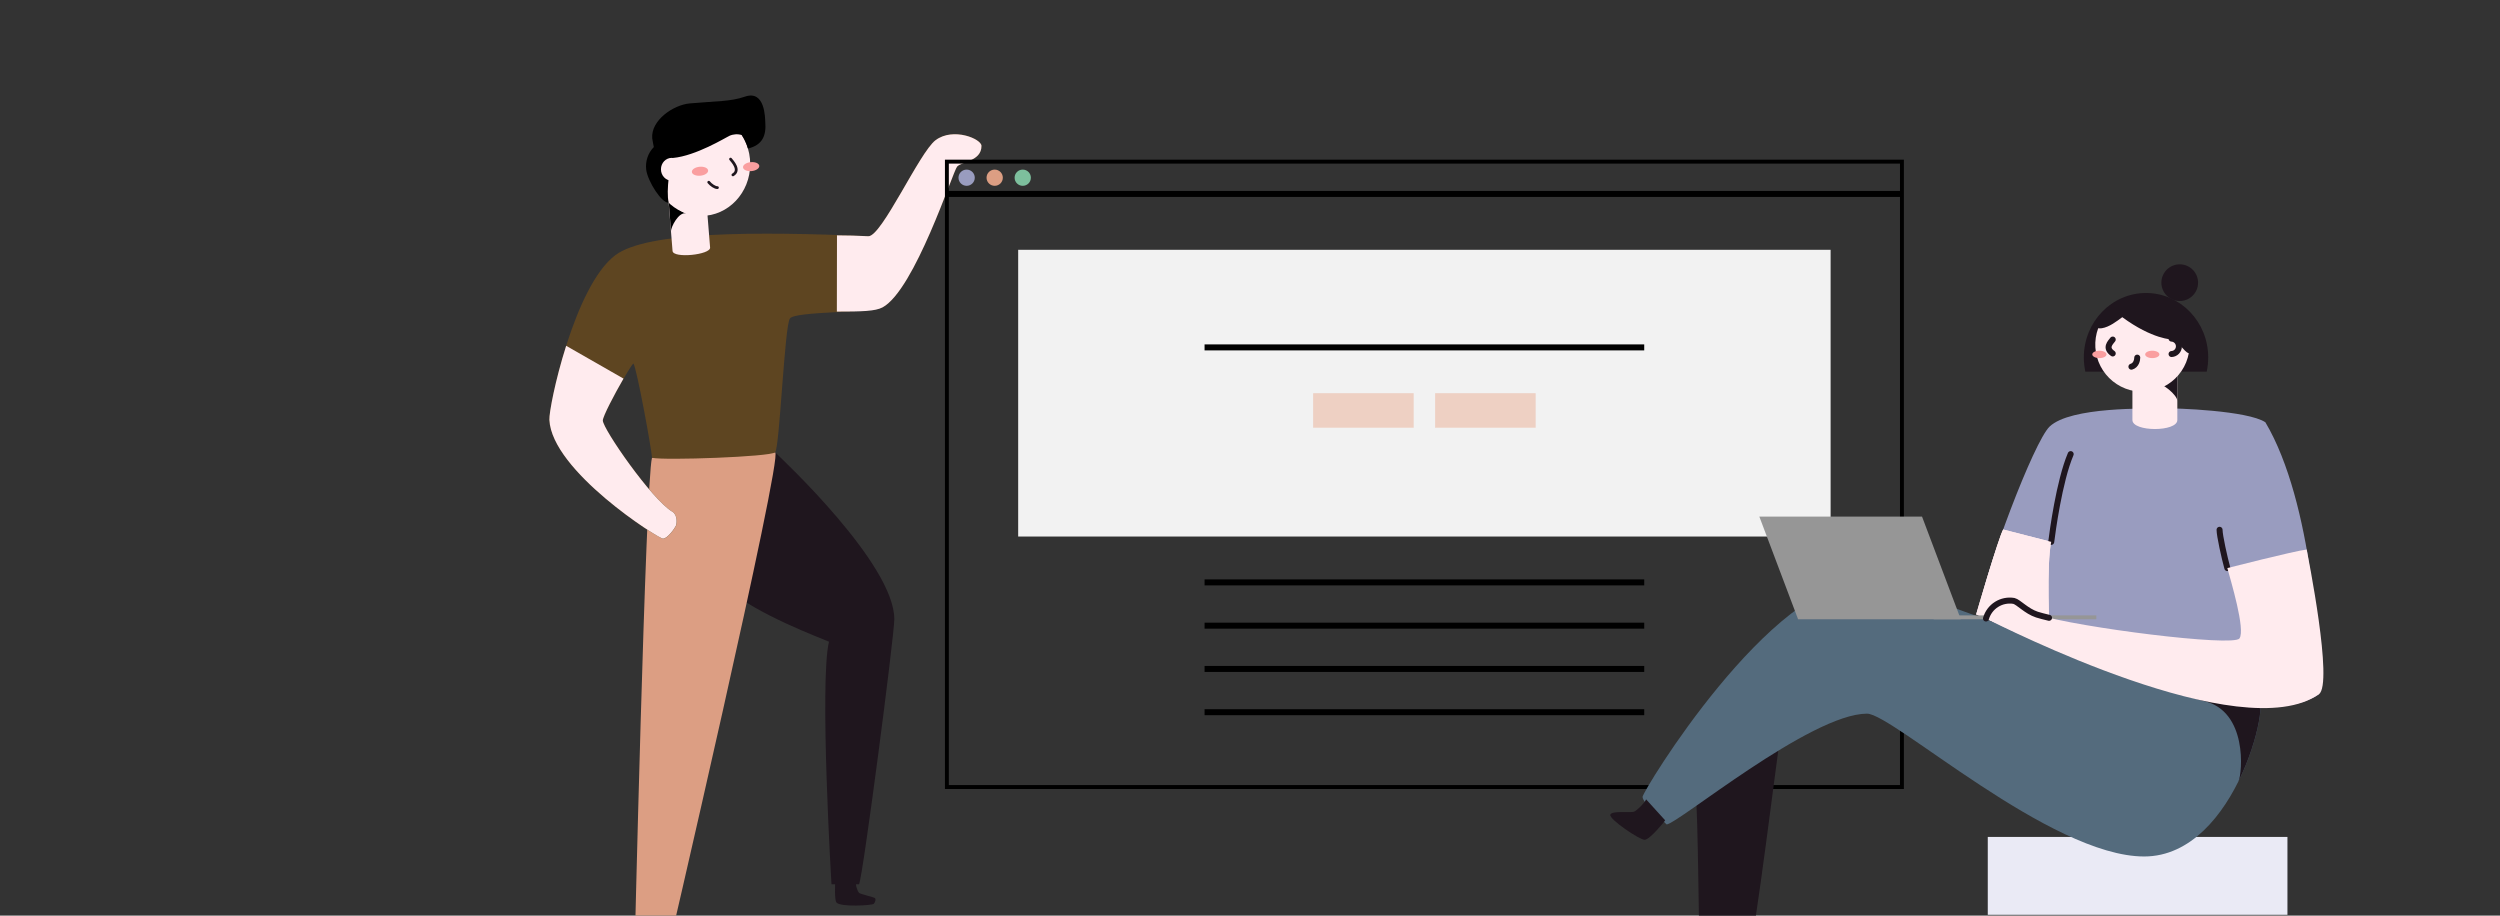 <svg width="314" height="115" viewBox="0 0 314 115" fill="none" xmlns="http://www.w3.org/2000/svg">
<rect x="0" y="0" width="314" height="115" fill="#333333" stroke="none"/>
<g clip-path="url(#clip0_8997_281217)">
<path d="M97.354 56.815C98.321 57.736 112.326 70.866 112.326 77.765C112.326 79.852 108.342 110.439 107.894 111.061H104.432C104.432 111.061 102.908 85.578 104.121 80.598C103.222 80.195 94.977 77.156 91.319 73.899C87.661 70.642 90.278 58.109 97.354 56.815Z" fill="#1F161E"/>
<path d="M97.356 56.816C98.445 57.018 83.394 121.612 83.394 121.612H79.656C79.656 121.612 81.076 60.476 81.89 57.5C85.767 56.265 94.428 56.265 97.356 56.816Z" fill="#DC9E83"/>
<path d="M77.296 32.041C81.285 29.065 94.931 29.065 109.07 29.661C110.742 29.733 115.486 19.109 117.508 17.598C119.736 15.935 123.284 17.437 123.284 18.321C123.284 20.252 120.755 20.298 120.219 20.922C119.683 21.546 114.898 36.408 110.857 38.597C109.551 39.306 99.889 39.071 99.214 39.995C98.539 40.919 97.921 56.241 97.357 56.81C96.793 57.379 83.436 57.851 81.899 57.501C81.814 56.31 80.016 46.433 79.565 45.659C79.317 45.636 75.722 52.012 75.725 52.816C75.725 53.876 81.875 62.753 84.453 64.273C85.121 64.665 85.023 65.78 84.901 66.052C84.779 66.323 83.858 67.664 83.284 67.664C82.709 67.664 69.304 59.148 69.001 52.731C68.921 50.996 72.156 35.888 77.296 32.041Z" fill="#5E4521"/>
<path d="M104.897 110.672C104.897 111.01 104.788 113.015 105.06 113.353C105.55 113.964 109.551 113.719 109.741 113.524C109.93 113.328 110.048 112.911 109.88 112.791C109.712 112.671 108.125 112.314 107.921 112.155C107.716 111.996 107.415 111.151 107.531 110.7" fill="#1F161E"/>
<path d="M89.188 31.092C89.262 32 84.55 32.493 84.472 31.518L83.984 25.451L88.7 25.027L89.188 31.092Z" fill="#FFEBEE"/>
<path d="M84.281 29.074C84.237 28.535 85.254 26.57 86.177 26.803C85.036 26.487 84.372 25.124 84 25.451L84.281 29.074Z" fill="black"/>
<path d="M88.078 27.121C91.474 27.121 94.226 24.209 94.226 20.616C94.226 17.024 91.474 14.111 88.078 14.111C84.682 14.111 81.93 17.024 81.93 20.616C81.93 24.209 84.682 27.121 88.078 27.121Z" fill="#FFEBEE"/>
<path d="M94.39 21.49C94.954 21.439 95.391 21.146 95.366 20.835C95.341 20.525 94.863 20.314 94.299 20.365C93.735 20.416 93.298 20.709 93.323 21.019C93.348 21.33 93.825 21.54 94.39 21.49Z" fill="#FA9E9F"/>
<path d="M87.964 22.07C88.528 22.019 88.965 21.726 88.94 21.415C88.915 21.105 88.438 20.894 87.873 20.945C87.309 20.996 86.872 21.289 86.897 21.599C86.922 21.91 87.4 22.12 87.964 22.07Z" fill="#FA9E9F"/>
<path d="M91.758 19.984C91.975 20.256 93.051 21.378 92.054 21.963" stroke="#1F161E" stroke-width="0.351" stroke-miterlimit="10" stroke-linecap="round"/>
<path d="M90.108 23.564C89.801 23.58 89.296 23.23 89.019 22.889" stroke="#1F161E" stroke-width="0.351" stroke-miterlimit="10" stroke-linecap="round"/>
<path d="M81.918 17.366C81.738 15.115 84.568 13.173 86.632 12.989C89.915 12.692 91.755 12.77 93.555 12.141C96.133 11.243 96.085 14.905 96.12 15.322C96.259 17.075 95.743 18.218 93.943 18.66C93.77 18.054 93.508 17.481 93.166 16.962C92.641 16.801 92.08 16.841 91.581 17.075C91.13 17.29 87.398 19.577 84.522 19.84C84.185 20.441 83.623 24.004 83.991 25.453C83.151 25.58 81.365 22.82 81.161 21.307C81.1 20.788 81.155 20.262 81.321 19.77C81.488 19.278 81.761 18.834 82.119 18.474C82.062 18.156 81.934 17.543 81.918 17.366Z" fill="black"/>
<path d="M84.37 22.694C85.118 22.694 85.724 22.052 85.724 21.261C85.724 20.47 85.118 19.828 84.37 19.828C83.622 19.828 83.016 20.47 83.016 21.261C83.016 22.052 83.622 22.694 84.37 22.694Z" fill="#FFEBEE"/>
<path d="M84.44 64.271C81.862 62.751 75.714 53.873 75.712 52.814C75.712 52.298 77.186 49.494 78.311 47.553L71.109 43.432C69.72 47.808 68.96 51.881 69.002 52.731C69.302 59.148 82.696 67.65 83.271 67.65C83.845 67.65 84.766 66.321 84.888 66.038C85.01 65.755 85.11 64.663 84.44 64.271Z" fill="#FFEBEE"/>
<path d="M117.508 17.608C115.486 19.119 110.742 29.738 109.061 29.671C106.215 29.551 107.855 29.611 105.125 29.561L105.109 39.136C108.277 39.136 109.945 39.092 110.846 38.606C114.889 36.418 119.677 21.561 120.208 20.932C120.739 20.303 123.273 20.262 123.273 18.331C123.284 17.447 119.729 15.945 117.508 17.608Z" fill="#FFEBEE"/>
<g clip-path="url(#clip1_8997_281217)">
<path d="M239.013 20.168H118.797V98.982H239.013V20.168Z" stroke="black" stroke-width="0.753" stroke-miterlimit="10"/>
<path d="M118.797 24.357H239.013" stroke="black" stroke-width="0.753" stroke-miterlimit="10"/>
<path d="M229.925 31.379H127.883V67.389H229.925V31.379Z" fill="#F2F2F2"/>
<path d="M151.293 43.633H206.515" stroke="black" stroke-width="0.753" stroke-miterlimit="10"/>
<path d="M151.293 73.148H206.515" stroke="black" stroke-width="0.753" stroke-miterlimit="10"/>
<path d="M151.293 78.584H206.515" stroke="black" stroke-width="0.753" stroke-miterlimit="10"/>
<path d="M151.293 84.019H206.515" stroke="black" stroke-width="0.753" stroke-miterlimit="10"/>
<path d="M151.293 89.455H206.515" stroke="black" stroke-width="0.753" stroke-miterlimit="10"/>
<path d="M121.409 23.339C121.974 23.339 122.432 22.883 122.432 22.32C122.432 21.757 121.974 21.301 121.409 21.301C120.845 21.301 120.387 21.757 120.387 22.32C120.387 22.883 120.845 23.339 121.409 23.339Z" fill="#999CBF"/>
<path d="M124.933 23.339C125.498 23.339 125.955 22.883 125.955 22.32C125.955 21.757 125.498 21.301 124.933 21.301C124.368 21.301 123.91 21.757 123.91 22.32C123.91 22.883 124.368 23.339 124.933 23.339Z" fill="#DC9E83"/>
<path d="M128.456 23.339C129.021 23.339 129.479 22.883 129.479 22.32C129.479 21.757 129.021 21.301 128.456 21.301C127.891 21.301 127.434 21.757 127.434 22.32C127.434 22.883 127.891 23.339 128.456 23.339Z" fill="#7DBF9D"/>
<path d="M177.558 49.383H164.93V53.72H177.558V49.383Z" fill="#EED0C3"/>
<path d="M192.878 49.383H180.25V53.72H192.878V49.383Z" fill="#EED0C3"/>
</g>
<path d="M287.303 105.117H249.664V114.903H287.303V105.117Z" fill="#EAEAF5"/>
<path d="M223.539 92.859C223.357 93.944 220.262 118.749 219.761 119.159C219.26 119.569 213.937 120.479 213.481 119.795C213.39 118.71 213.264 101.413 212.982 99.866" fill="#1F161E"/>
<path d="M283.411 87.684C285.557 86.625 281.082 107.574 269.306 107.574C257.53 107.574 237.707 89.635 234.498 89.635C227.413 89.635 210.641 103.547 209.326 103.547C208.319 102.54 206.306 100.778 206.306 100.085C206.306 99.393 222.363 72.961 234.378 72.961C239.037 72.957 278.565 90.078 283.411 87.684Z" fill="#546B7D"/>
<path d="M276.783 88.04C274.429 87.506 271.499 86.124 268.906 84.709C275.961 87.013 281.742 88.509 283.41 87.684C284.547 87.124 283.827 92.731 281.154 98.132C281.637 97.086 282.328 89.296 276.783 88.04Z" fill="#1F161E"/>
<path d="M271.593 51.289C269.737 51.339 260.079 51.055 257.431 53.577C255.468 55.445 249.361 71.533 248.42 77.181C252.521 79.264 282.102 93.43 291.257 87.2C291.459 82.359 290.519 63.127 284.532 53.038C282.343 51.58 273.376 51.242 271.593 51.289Z" fill="#999CBF"/>
<path d="M267.831 46.685H273.473V52.751C273.473 54.27 267.831 54.257 267.831 52.751V46.685Z" fill="#FFEBEE"/>
<path d="M273.473 50.342C273.473 49.669 271.609 47.979 270.456 48.037C270.428 47.304 273.089 46.219 273.089 46.219L273.473 47.254V50.342Z" fill="#1F161E"/>
<path d="M261.919 46.685C261.792 46.099 261.728 45.501 261.728 44.901C261.728 40.427 265.224 36.799 269.54 36.799C273.856 36.799 277.352 40.427 277.352 44.901C277.351 45.501 277.287 46.099 277.161 46.685H261.919Z" fill="#1F161E"/>
<path d="M263.979 41.229C264.936 41.083 265.891 40.331 266.557 39.838C270.355 42.62 272.787 42.659 273.05 42.659C273.312 42.659 274.382 44.195 274.875 44.369L274.918 44.343C274.77 45.15 274.457 45.919 273.997 46.598C273.536 47.278 272.94 47.855 272.245 48.292C271.55 48.73 270.772 49.017 269.96 49.138C269.148 49.258 268.32 49.209 267.528 48.992C266.736 48.776 265.998 48.397 265.36 47.88C264.722 47.363 264.199 46.719 263.823 45.989C263.447 45.259 263.228 44.459 263.177 43.639C263.127 42.82 263.248 41.999 263.532 41.229C263.681 41.247 263.831 41.247 263.979 41.229Z" fill="#FFEBEE"/>
<path d="M273.774 37.808C272.501 37.808 271.469 36.776 271.469 35.504C271.469 34.231 272.501 33.199 273.774 33.199C275.046 33.199 276.078 34.231 276.078 35.504C276.078 36.776 275.046 37.808 273.774 37.808Z" fill="#1F161E"/>
<path d="M272.748 42.529C272.997 42.541 273.232 42.648 273.404 42.829C273.576 43.009 273.672 43.249 273.672 43.498C273.672 43.748 273.576 43.987 273.404 44.168C273.232 44.348 272.997 44.455 272.748 44.467" stroke="#1F161E" stroke-width="0.753" stroke-miterlimit="10" stroke-linecap="round"/>
<path d="M265.359 42.647C265.075 43.026 264.344 43.69 265.359 44.395" stroke="#1F161E" stroke-width="0.753" stroke-miterlimit="10" stroke-linecap="round"/>
<path d="M268.438 44.918C268.438 45.202 268.316 45.881 267.706 46.057" stroke="#1F161E" stroke-width="0.753" stroke-miterlimit="10" stroke-linecap="round"/>
<path d="M270.329 44.978C269.835 44.978 269.435 44.77 269.435 44.513C269.435 44.257 269.835 44.049 270.329 44.049C270.822 44.049 271.223 44.257 271.223 44.513C271.223 44.77 270.822 44.978 270.329 44.978Z" fill="#FA9E9F"/>
<path d="M263.684 44.978C263.19 44.978 262.79 44.77 262.79 44.513C262.79 44.257 263.19 44.049 263.684 44.049C264.178 44.049 264.578 44.257 264.578 44.513C264.578 44.77 264.178 44.978 263.684 44.978Z" fill="#FA9E9F"/>
<path d="M257.633 68.057L251.602 66.506C251.023 67.484 248.202 77.171 248.202 77.171L257.511 81.094C257.39 79.259 257.023 70.87 257.633 68.057Z" fill="#FFEBEE"/>
<path d="M278.777 66.541C278.777 67.27 279.392 70.046 279.754 71.35" stroke="#1F161E" stroke-width="0.753" stroke-miterlimit="10" stroke-linecap="round"/>
<path d="M257.635 68.058C257.78 66.91 258.631 60.442 260.078 57.037" stroke="#1F161E" stroke-width="0.753" stroke-miterlimit="10" stroke-linecap="round"/>
<path d="M257.633 68.057L251.602 66.506C251.023 67.484 248.202 77.171 248.202 77.171L257.511 81.094C257.39 79.259 257.023 70.87 257.633 68.057Z" fill="#FFEBEE"/>
<path d="M209.145 103.035C209.01 103.241 207.213 105.455 206.577 105.481C205.942 105.507 202.081 102.89 202.251 102.328C202.42 101.766 204.841 102.13 205.258 101.935C205.675 101.74 206.601 100.811 206.749 100.396" fill="#1F161E"/>
<path d="M225.839 77.778H246.273L241.408 64.887H220.974L225.839 77.778Z" fill="#969696"/>
<path d="M242.866 77.293H263.301V77.779H242.866V77.293Z" fill="#969696"/>
<path d="M279.755 71.35C280.148 72.824 282.064 79.108 281.274 80.189C280.484 81.269 261.041 78.813 255.836 77.194C254.51 76.76 253.527 75.621 252.939 75.475C252.185 75.348 251.412 75.503 250.766 75.911C250.12 76.318 249.646 76.95 249.436 77.684C251.515 78.691 281.53 94.016 291.256 87.195C293.094 85.887 289.867 69.829 289.722 69.018C288.079 69.222 279.755 71.35 279.755 71.35Z" fill="#FFEBEE"/>
<path d="M257.359 77.597C256.773 77.459 256.261 77.324 255.84 77.194C254.515 76.76 253.532 75.621 252.944 75.475C252.19 75.348 251.416 75.502 250.769 75.91C250.122 76.318 249.649 76.949 249.439 77.684" stroke="#1F161E" stroke-width="0.753" stroke-miterlimit="10" stroke-linecap="round"/>
</g>
<defs>
<clipPath id="clip0_8997_281217">
<path d="M0 8C0 3.582 3.582 0 8 0H306C310.418 0 314 3.582 314 8V115H0V8Z" fill="white"/>
</clipPath>
<clipPath id="clip1_8997_281217">
<rect width="120.443" height="79.041" fill="white" transform="translate(118.684 20.055)"/>
</clipPath>
</defs>
</svg>

